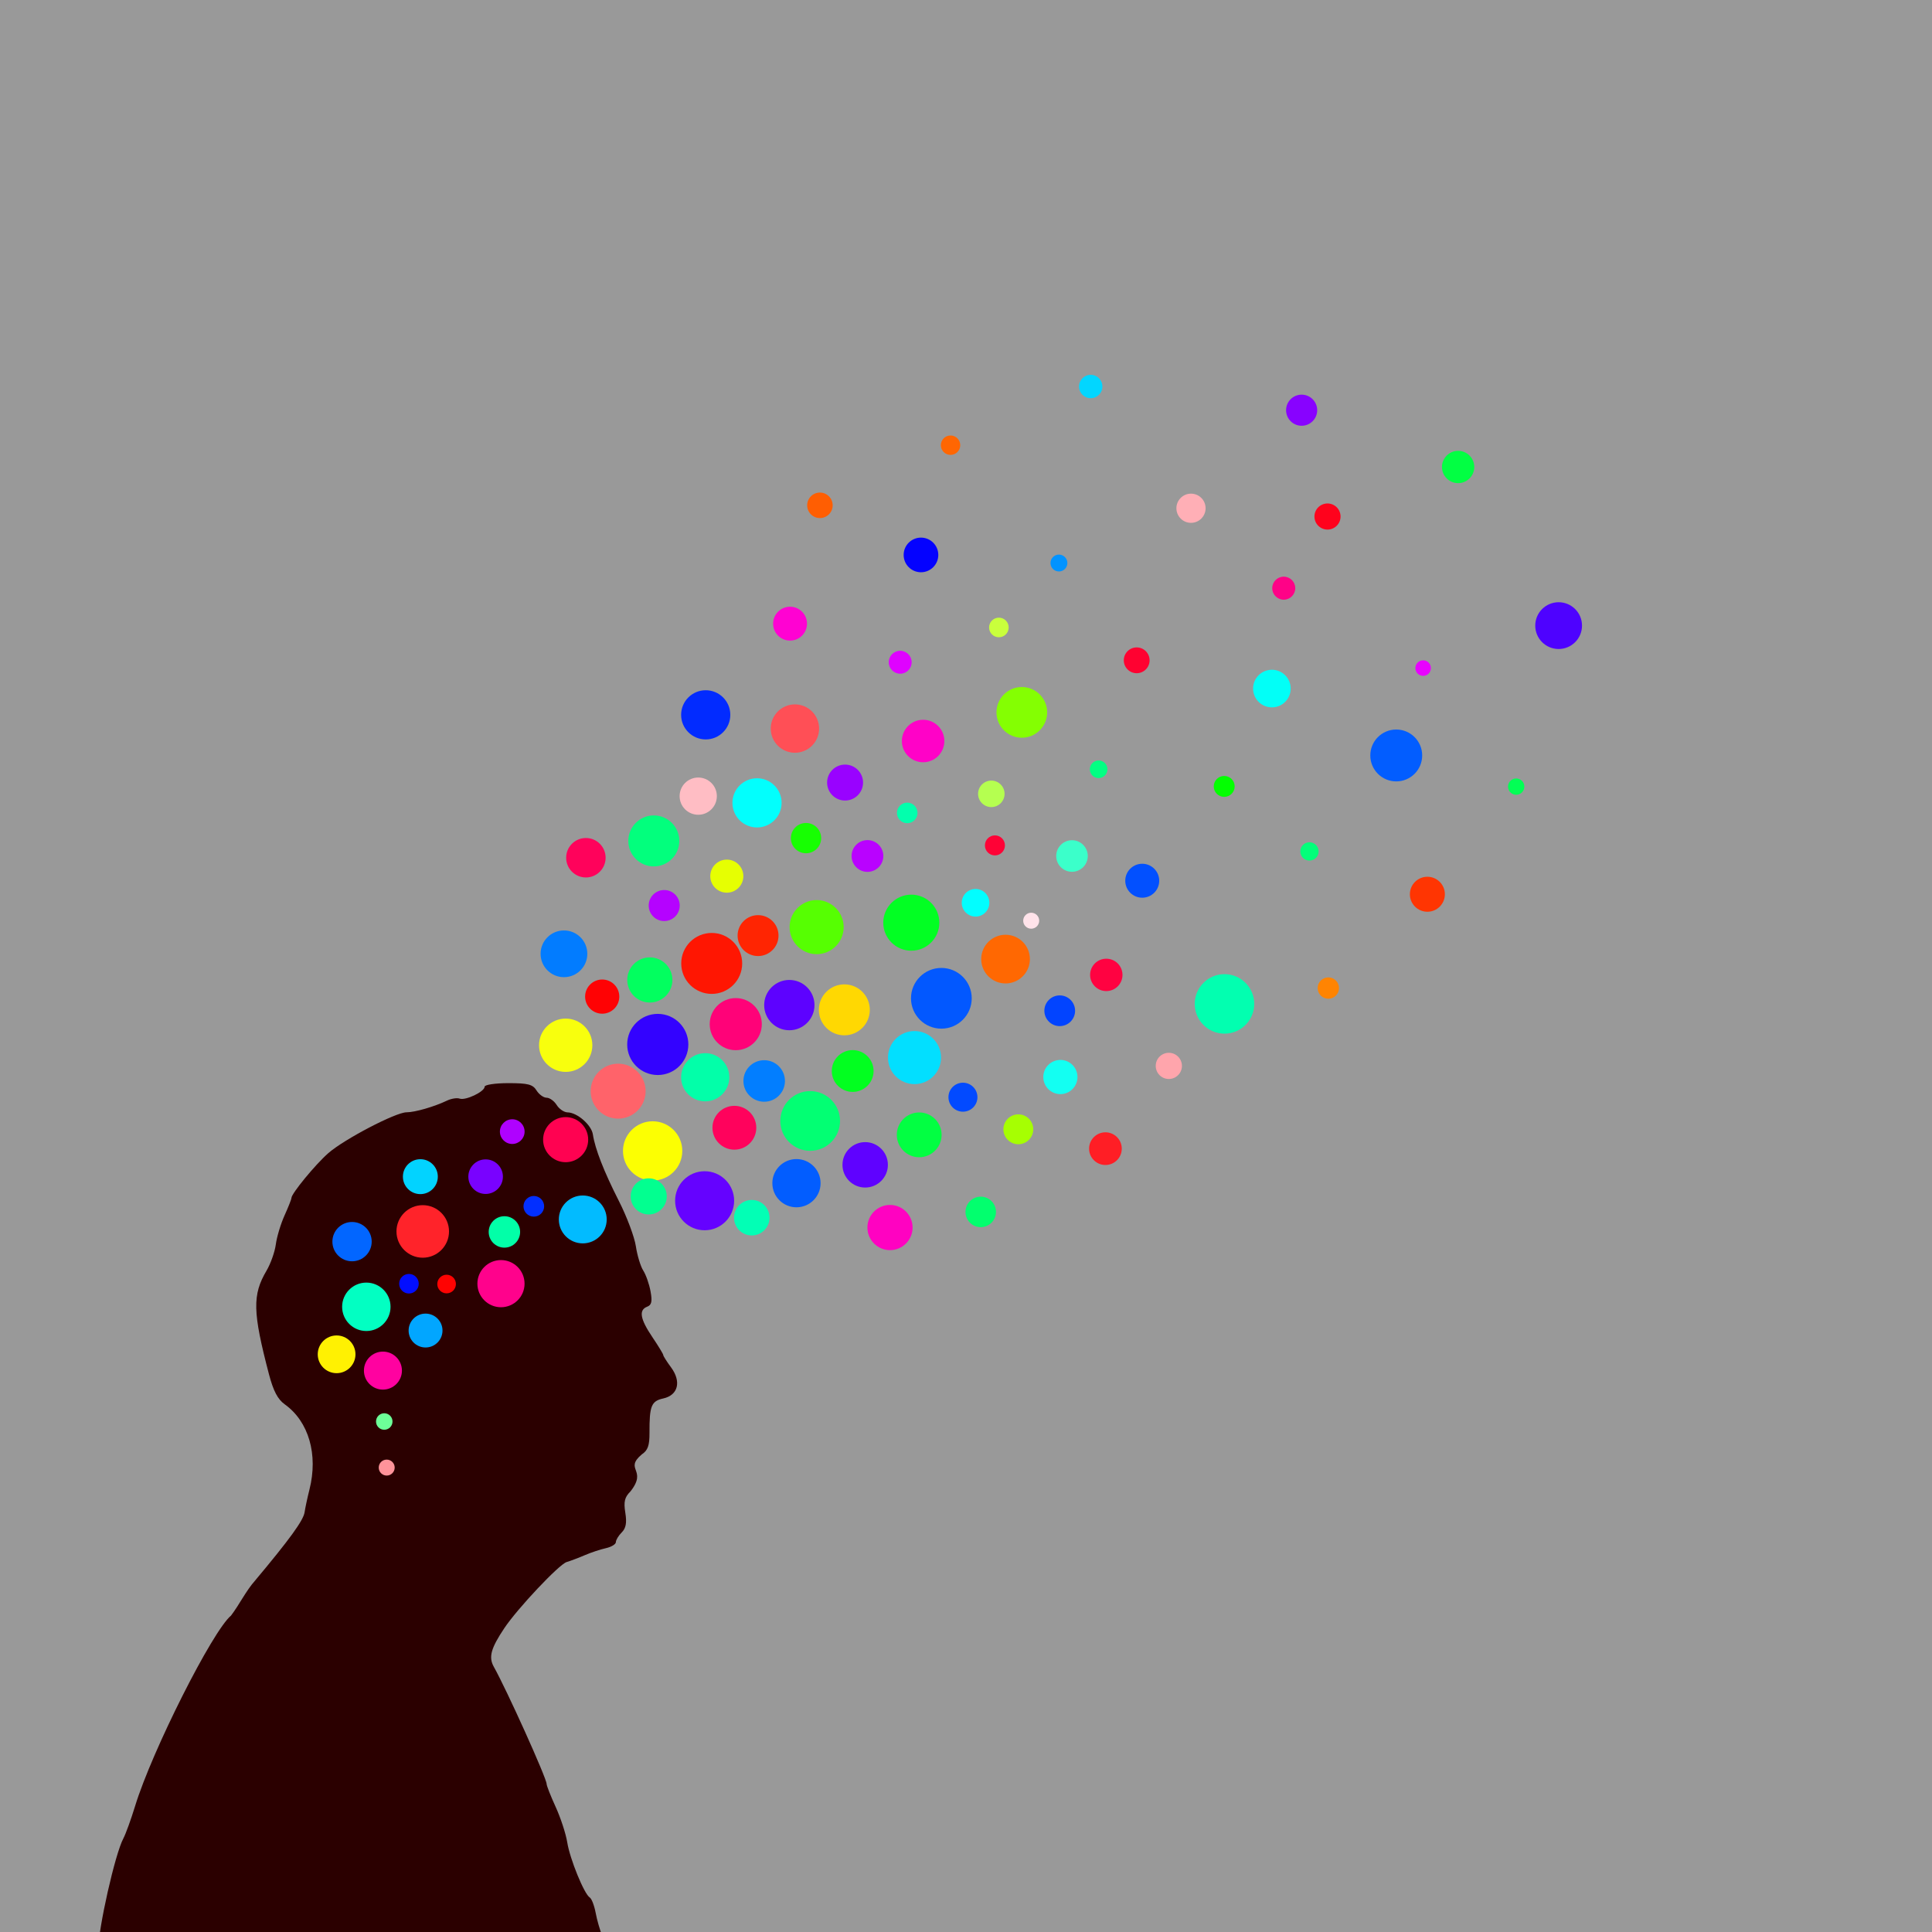 <?xml version="1.0" encoding="UTF-8" standalone="no"?>
<!-- Created with Inkscape (http://www.inkscape.org/) -->

<svg
   xmlns:dc="http://purl.org/dc/elements/1.1/"
   xmlns:cc="http://creativecommons.org/ns#"
   xmlns:rdf="http://www.w3.org/1999/02/22-rdf-syntax-ns#"
   xmlns:svg="http://www.w3.org/2000/svg"
   xmlns="http://www.w3.org/2000/svg"
   xmlns:xlink="http://www.w3.org/1999/xlink"
   xmlns:sodipodi="http://sodipodi.sourceforge.net/DTD/sodipodi-0.dtd"
   xmlns:inkscape="http://www.inkscape.org/namespaces/inkscape"
   id="svg2"
   sodipodi:version="0.32"
   inkscape:version="0.48.2 r9819"
   width="530"
   height="530"
   version="1.0"
   sodipodi:docname="Mr_Pipo_thoughts.svg"
   inkscape:output_extension="org.inkscape.output.svg.inkscape"
   inkscape:export-filename="C:\Documents and Settings\Nevit\Desktop\pipo2.png"
   inkscape:export-xdpi="424.64789"
   inkscape:export-ydpi="424.64789">
  <defs
     id="defs5">
    <inkscape:path-effect
       effect="skeletal"
       id="path-effect3013"
       is_visible="true"
       pattern="M 0,5 C 0,2.24 2.24,0 5,0 7.76,0 10,2.24 10,5 10,7.76 7.76,10 5,10 2.24,10 0,7.76 0,5 z"
       copytype="single_stretched"
       prop_scale="1"
       scale_y_rel="false"
       spacing="0"
       normal_offset="0"
       tang_offset="0"
       prop_units="false"
       vertical_pattern="false"
       fuse_tolerance="0" />
    <inkscape:perspective
       sodipodi:type="inkscape:persp3d"
       inkscape:vp_x="0 : 0.5 : 1"
       inkscape:vp_y="0 : 1000 : 0"
       inkscape:vp_z="1 : 0.5 : 1"
       inkscape:persp3d-origin="0.5 : 0.33333333 : 1"
       id="perspective9" />
  </defs>
  <sodipodi:namedview
     inkscape:window-height="838"
     inkscape:window-width="1440"
     inkscape:pageshadow="2"
     inkscape:pageopacity="1"
     guidetolerance="10.0"
     gridtolerance="10.0"
     objecttolerance="10.0"
     borderopacity="1.0"
     bordercolor="#666666"
     pagecolor="#ffffff"
     id="base"
     showgrid="false"
     inkscape:zoom="0.71183071"
     inkscape:cx="124.19551"
     inkscape:cy="209.78752"
     inkscape:window-x="-8"
     inkscape:window-y="-8"
     inkscape:current-layer="layer1"
     inkscape:window-maximized="1"
     fit-margin-top="0"
     fit-margin-left="0"
     fit-margin-right="0"
     fit-margin-bottom="0" />
  <g
     inkscape:groupmode="layer"
     id="layer3"
     inkscape:label="Layer#1"
     transform="translate(14.463,264.033)" />
  <g
     inkscape:groupmode="layer"
     id="layer1"
     inkscape:label="12"
     style="display:inline"
     transform="translate(14.463,264.033)">
    <rect
       style="fill:#999999;fill-opacity:1;fill-rule:nonzero;stroke:none"
       id="rect5185"
       width="530"
       height="530"
       x="-14.463"
       y="-264.033"
       inkscape:export-xdpi="173.8868"
       inkscape:export-ydpi="173.8868" />
    <path
       style="fill:#2b0000"
       d="m 152.032,271.349 c -0.1,-0.963 -0.684,-2.939 -1.298,-4.393 -0.614,-1.454 -1.422,-4.271 -1.795,-6.261 -0.373,-1.99 -1.102,-3.879 -1.619,-4.199 -1.525,-0.942 -5.444,-10.549 -6.177,-15.141 -0.373,-2.334 -1.798,-6.693 -3.167,-9.686 -1.369,-2.993 -2.489,-5.838 -2.489,-6.323 0,-1.556 -10.897,-25.733 -14.486,-32.14 -1.474,-2.632 -0.809,-5.069 2.896,-10.607 3.615,-5.404 15.016,-17.501 17.076,-18.118 1.108,-0.332 3.365,-1.187 5.015,-1.899 1.65,-0.712 4.237,-1.571 5.75,-1.908 1.512,-0.337 2.75,-1.086 2.75,-1.665 0,-0.579 0.72,-1.773 1.6,-2.653 1.169,-1.169 1.436,-2.629 0.99,-5.418 -0.485,-3.034 -0.193,-4.235 1.423,-5.851 4.76,-6.039 -1.873,-5.924 3.11,-10.153 1.643,-1.091 2.118,-2.418 2.101,-5.872 -0.035,-7.418 0.492,-8.741 3.776,-9.463 4.09,-0.898 5.02,-4.629 2.129,-8.54 -1.171,-1.583 -2.129,-3.1 -2.129,-3.369 0,-0.27 -1.35,-2.491 -3,-4.936 -3.353,-4.968 -3.77,-7.422 -1.415,-8.326 1.226,-0.47 1.436,-1.427 0.926,-4.219 -0.362,-1.986 -1.262,-4.548 -1.999,-5.693 -0.737,-1.146 -1.65,-4.155 -2.03,-6.686 -0.38,-2.532 -2.478,-8.119 -4.662,-12.417 -4.1,-8.064 -6.519,-14.259 -7.128,-18.252 -0.396,-2.596 -4.311,-6.006 -6.933,-6.039 -0.958,-0.012 -2.304,-0.922 -2.991,-2.022 -0.687,-1.1 -1.933,-2 -2.768,-2 -0.835,0 -2.081,-0.9 -2.768,-2 -1.041,-1.666 -2.332,-2 -7.741,-2 -3.57,0 -6.492,0.438 -6.492,0.974 0,1.362 -5.214,3.853 -6.849,3.272 -0.742,-0.263 -2.317,-0.014 -3.5,0.555 -3.46,1.663 -8.78,3.199 -11.078,3.199 -2.963,0 -17.112,7.388 -21.467,11.21 -3.551,3.115 -10.106,11.084 -10.106,12.285 0,0.338 -0.854,2.503 -1.897,4.81 -1.043,2.307 -2.117,5.872 -2.387,7.921 -0.269,2.049 -1.418,5.299 -2.552,7.221 -3.917,6.638 -3.806,11.348 0.669,28.406 1.203,4.586 2.405,6.881 4.322,8.251 6.591,4.71 9.219,13.77 6.786,23.396 -0.556,2.2 -1.157,5 -1.336,6.223 -0.323,2.213 -4.063,7.373 -13.598,18.757 -2.478,2.786 -4.295,6.572 -6.575,9.575 -5.112,4.242 -21.682,37.131 -26.303,52.206 -1.14,3.719 -2.601,7.748 -3.246,8.954 -2.272,4.245 -6.88,24.686 -6.883,30.534 l -0.001,2.25 c 14.842,-0.892 139.387,2.574 139.545,-1.75 z"
       id="path2699"
       sodipodi:nodetypes="cssssssssssssssccsssssssssssssssssssssssssssssccssccc"
       inkscape:connector-curvature="0" />
    <path
       sodipodi:type="arc"
       style="fill-opacity:1;fill-rule:nonzero;stroke:none"
       id="path3759"
       sodipodi:cx="-136.95316"
       sodipodi:cy="64.003235"
       sodipodi:rx="2.5234249"
       sodipodi:ry="2.5234249"
       d="m -134.43,64.003 c 0,1.394 -1.13,2.523 -2.523,2.523 -1.394,0 -2.523,-1.13 -2.523,-2.523 0,-1.394 1.13,-2.523 2.523,-2.523 1.394,0 2.523,1.13 2.523,2.523 z"
       transform="matrix(2.091,0,0,2.091,91.61,-118.684)"
       inkscape:tile-cx="-192.92731"
       inkscape:tile-cy="15.369957"
       inkscape:tile-w="10.552504"
       inkscape:tile-h="10.552504"
       inkscape:tile-x0="-198.20356"
       inkscape:tile-y0="10.093705" />
    <use
       x="0"
       y="0"
       inkscape:tiled-clone-of="#path3759"
       xlink:href="#path3759"
       transform="matrix(0.608,0,0,0.608,403.162,-167.213)"
       id="use4985"
       style="fill:#02d6ff;stroke:#02d6ff"
       width="215.638"
       height="284.459" />
    <use
       x="0"
       y="0"
       inkscape:tiled-clone-of="#path3759"
       xlink:href="#path3759"
       transform="matrix(0.689,0,0,0.689,391.674,-56.696)"
       id="use4987"
       style="fill:#b5ff50;stroke:#b5ff50"
       width="215.638"
       height="284.459" />
    <use
       x="0"
       y="0"
       inkscape:tiled-clone-of="#path3759"
       xlink:href="#path3759"
       transform="matrix(0.476,0,0,0.476,437.461,-37.673)"
       id="use4989"
       style="fill:#02ff7a;stroke:#02ff7a"
       width="215.638"
       height="284.459" />
    <use
       x="0"
       y="0"
       inkscape:tiled-clone-of="#path3759"
       xlink:href="#path3759"
       transform="matrix(0.91,0,0,0.91,554.335,-32.498)"
       id="use4991"
       style="fill:#ff3502;stroke:#ff3502"
       width="215.638"
       height="284.459" />
    <use
       x="0"
       y="0"
       inkscape:tiled-clone-of="#path3759"
       xlink:href="#path3759"
       transform="matrix(1.279,0,0,1.279,428.232,-87.307)"
       id="use4993"
       style="fill:#022bff;stroke:#022bff"
       width="215.638"
       height="284.459" />
    <use
       x="0"
       y="0"
       inkscape:tiled-clone-of="#path3759"
       xlink:href="#path3759"
       transform="matrix(0.901,0,0,0.901,413.663,-125.445)"
       id="use4995"
       style="fill:#0402ff;stroke:#0402ff"
       width="215.638"
       height="284.459" />
    <use
       x="0"
       y="0"
       inkscape:tiled-clone-of="#path3759"
       xlink:href="#path3759"
       transform="matrix(0.439,0,0,0.439,361.531,-116.228)"
       id="use4997"
       style="fill:#0293ff;stroke:#0293ff"
       width="215.638"
       height="284.459" />
    <use
       x="0"
       y="0"
       inkscape:tiled-clone-of="#path3759"
       xlink:href="#path3759"
       transform="matrix(1.355,0,0,1.355,451.274,-3.608)"
       id="use4999"
       style="fill:#ff0278;stroke:#ff0278"
       width="215.638"
       height="284.459" />
    <use
       x="0"
       y="0"
       inkscape:tiled-clone-of="#path3759"
       xlink:href="#path3759"
       transform="matrix(0.84,0,0,0.84,549.135,-148.647)"
       id="use5001"
       style="fill:#02ff43;stroke:#02ff43"
       width="215.638"
       height="284.459" />
    <use
       x="0"
       y="0"
       inkscape:tiled-clone-of="#path3759"
       xlink:href="#path3759"
       transform="matrix(1.547,0,0,1.547,622.736,-12.066)"
       id="use5003"
       style="fill:#02ffb0;stroke:#02ffb0"
       width="215.638"
       height="284.459" />
    <use
       x="0"
       y="0"
       inkscape:tiled-clone-of="#path3759"
       xlink:href="#path3759"
       transform="matrix(0.679,0,0,0.679,481.948,-132.62)"
       id="use5005"
       style="fill:#ff021c;stroke:#ff021c"
       width="215.638"
       height="284.459" />
    <use
       x="0"
       y="0"
       inkscape:tiled-clone-of="#path3759"
       xlink:href="#path3759"
       transform="matrix(0.681,0,0,0.681,438.809,18.057)"
       id="use5007"
       style="fill:#ffa5ac;stroke:#ffa5ac"
       width="215.638"
       height="284.459" />
    <use
       x="0"
       y="0"
       inkscape:tiled-clone-of="#path3759"
       xlink:href="#path3759"
       transform="matrix(1.542,0,0,1.542,464.891,28.343)"
       id="use5009"
       style="fill:#fcff02;stroke:#fcff02"
       width="215.638"
       height="284.459" />
    <use
       x="0"
       y="0"
       inkscape:tiled-clone-of="#path3759"
       xlink:href="#path3759"
       transform="matrix(0.505,0,0,0.505,344.65,-149.554)"
       id="use5011"
       style="fill:#ff6602;stroke:#ff6602"
       width="215.638"
       height="284.459" />
    <use
       x="0"
       y="0"
       inkscape:tiled-clone-of="#path3759"
       xlink:href="#path3759"
       transform="matrix(0.544,0,0,0.544,427.321,-56.539)"
       id="use5013"
       style="fill:#03ff01;stroke:#03ff01"
       width="215.638"
       height="284.459" />
    <use
       x="0"
       y="0"
       inkscape:tiled-clone-of="#path3759"
       xlink:href="#path3759"
       transform="matrix(0.555,0,0,0.555,458.026,-1.387)"
       id="use5015"
       style="fill:#ff8402;stroke:#ff8402"
       width="215.638"
       height="284.459" />
    <use
       x="0"
       y="0"
       inkscape:tiled-clone-of="#path3759"
       xlink:href="#path3759"
       transform="matrix(1.535,0,0,1.535,477.79,42.114)"
       id="use5017"
       style="fill:#6502ff;stroke:#6502ff"
       width="215.638"
       height="284.459" />
    <use
       x="0"
       y="0"
       inkscape:tiled-clone-of="#path3759"
       xlink:href="#path3759"
       transform="matrix(0.842,0,0,0.842,453.011,-9.346)"
       id="use5019"
       style="fill:#ff0241;stroke:#ff0241"
       width="215.638"
       height="284.459" />
    <use
       x="0"
       y="0"
       inkscape:tiled-clone-of="#path3759"
       xlink:href="#path3759"
       transform="matrix(0.425,0,0,0.425,484.239,-54.68)"
       id="use5021"
       style="fill:#02ff55;stroke:#02ff55"
       width="215.638"
       height="284.459" />
    <use
       x="0"
       y="0"
       inkscape:tiled-clone-of="#path3759"
       xlink:href="#path3759"
       transform="matrix(1.326,0,0,1.326,423.143,-53.431)"
       id="use5023"
       style="fill:#02ff7d;stroke:#02ff7d"
       width="215.638"
       height="284.459" />
    <use
       x="0"
       y="0"
       inkscape:tiled-clone-of="#path3759"
       xlink:href="#path3759"
       transform="matrix(1.579,0,0,1.579,551.302,-14.089)"
       id="use5025"
       style="fill:#0258ff;stroke:#0258ff"
       width="215.638"
       height="284.459" />
    <use
       x="0"
       y="0"
       inkscape:tiled-clone-of="#path3759"
       xlink:href="#path3759"
       transform="matrix(0.663,0,0,0.663,339.588,-135.452)"
       id="use5027"
       style="fill:#ff5e02;stroke:#ff5e02"
       width="215.638"
       height="284.459" />
    <use
       x="0"
       y="0"
       inkscape:tiled-clone-of="#path3759"
       xlink:href="#path3759"
       transform="matrix(1.59,0,0,1.59,475.648,-1.595)"
       id="use5029"
       style="fill:#3302ff;stroke:#3302ff"
       width="215.638"
       height="284.459" />
    <use
       x="0"
       y="0"
       inkscape:tiled-clone-of="#path3759"
       xlink:href="#path3759"
       transform="matrix(0.671,0,0,0.671,428.045,-93.055)"
       id="use5031"
       style="fill:#ff0231;stroke:#ff0231"
       width="215.638"
       height="284.459" />
    <use
       x="0"
       y="0"
       inkscape:tiled-clone-of="#path3759"
       xlink:href="#path3759"
       transform="matrix(0.883,0,0,0.883,470.857,-35.797)"
       id="use5033"
       style="fill:#0250ff;stroke:#0250ff"
       width="215.638"
       height="284.459" />
    <use
       x="0"
       y="0"
       inkscape:tiled-clone-of="#path3759"
       xlink:href="#path3759"
       transform="matrix(1.064,0,0,1.064,400.715,-23.489)"
       id="use5035"
       style="fill:#ff2502;stroke:#ff2502"
       width="215.638"
       height="284.459" />
    <use
       x="0"
       y="0"
       inkscape:tiled-clone-of="#path3759"
       xlink:href="#path3759"
       transform="matrix(1.087,0,0,1.087,431.154,13.309)"
       id="use5037"
       style="fill:#02ff20;stroke:#02ff20"
       width="215.638"
       height="284.459" />
    <use
       x="0"
       y="0"
       inkscape:tiled-clone-of="#path3759"
       xlink:href="#path3759"
       transform="matrix(0.978,0,0,0.978,524.925,-89.954)"
       id="use5039"
       style="fill:#02fff7;stroke:#02fff7"
       width="215.638"
       height="284.459" />
    <use
       x="0"
       y="0"
       inkscape:tiled-clone-of="#path3759"
       xlink:href="#path3759"
       transform="matrix(0.809,0,0,0.809,500.171,-163.755)"
       id="use5041"
       style="fill:#8802ff;stroke:#8802ff"
       width="215.638"
       height="284.459" />
    <use
       x="0"
       y="0"
       inkscape:tiled-clone-of="#path3759"
       xlink:href="#path3759"
       transform="matrix(0.881,0,0,0.881,373.853,-106.29)"
       id="use5043"
       style="fill:#ff02d2;stroke:#ff02d2"
       width="215.638"
       height="284.459" />
    <use
       x="0"
       y="0"
       inkscape:tiled-clone-of="#path3759"
       xlink:href="#path3759"
       transform="matrix(0.404,0,0,0.404,454.627,-86.874)"
       id="use5045"
       style="fill:#e802ff;stroke:#e802ff"
       width="215.638"
       height="284.459" />
    <use
       x="0"
       y="0"
       inkscape:tiled-clone-of="#path3759"
       xlink:href="#path3759"
       transform="matrix(1.279,0,0,1.279,442.305,-63.159)"
       id="use5047"
       style="fill:#02fffd;stroke:#02fffd"
       width="215.638"
       height="284.459" />
    <use
       x="0"
       y="0"
       inkscape:tiled-clone-of="#path3759"
       xlink:href="#path3759"
       transform="matrix(0.759,0,0,0.759,460.082,-136.102)"
       id="use5049"
       style="fill:#ffafb6;stroke:#ffafb6"
       width="215.638"
       height="284.459" />
    <use
       x="0"
       y="0"
       inkscape:tiled-clone-of="#path3759"
       xlink:href="#path3759"
       transform="matrix(0.458,0,0,0.458,376.12,-59.937)"
       id="use5051"
       style="fill:#02ff83;stroke:#02ff83"
       width="215.638"
       height="284.459" />
    <use
       x="0"
       y="0"
       inkscape:tiled-clone-of="#path3759"
       xlink:href="#path3759"
       transform="matrix(0.889,0,0,0.889,449.568,17.958)"
       id="use5053"
       style="fill:#13fff2;stroke:#13fff2"
       width="215.638"
       height="284.459" />
    <use
       x="0"
       y="0"
       inkscape:tiled-clone-of="#path3759"
       xlink:href="#path3759"
       transform="matrix(1.266,0,0,1.266,507.952,-20.102)"
       id="use5055"
       style="fill:#ff6802;stroke:#ff6802"
       width="215.638"
       height="284.459" />
    <use
       x="0"
       y="0"
       inkscape:tiled-clone-of="#path3759"
       xlink:href="#path3759"
       transform="matrix(1.14,0,0,1.14,409.02,28.074)"
       id="use5057"
       style="fill:#ff025c;stroke:#ff025c"
       width="215.638"
       height="284.459" />
    <use
       x="0"
       y="0"
       inkscape:tiled-clone-of="#path3759"
       xlink:href="#path3759"
       transform="matrix(1.258,0,0,1.258,448.612,-83.22)"
       id="use5059"
       style="fill:#ff4f56;stroke:#ff4f56"
       width="215.638"
       height="284.459" />
    <use
       x="0"
       y="0"
       inkscape:tiled-clone-of="#path3759"
       xlink:href="#path3759"
       transform="matrix(0.86,0,0,0.86,352.417,-36.708)"
       id="use5061"
       style="fill:#e6ff02;stroke:#e6ff02"
       width="215.638"
       height="284.459" />
    <use
       x="0"
       y="0"
       inkscape:tiled-clone-of="#path3759"
       xlink:href="#path3759"
       transform="matrix(1.026,0,0,1.026,346.084,-44.273)"
       id="use5063"
       style="fill:#ff025b;stroke:#ff025b"
       width="215.638"
       height="284.459" />
    <use
       x="0"
       y="0"
       inkscape:tiled-clone-of="#path3759"
       xlink:href="#path3759"
       transform="matrix(0.521,0,0,0.521,359.943,-40.009)"
       id="use5065"
       style="fill:#ff0236;stroke:#ff0236"
       width="215.638"
       height="284.459" />
    <use
       x="0"
       y="0"
       inkscape:tiled-clone-of="#path3759"
       xlink:href="#path3759"
       transform="matrix(1.349,0,0,1.349,631.294,-77.222)"
       id="use5067"
       style="fill:#025dff;stroke:#025dff"
       width="215.638"
       height="284.459" />
    <use
       x="0"
       y="0"
       inkscape:tiled-clone-of="#path3759"
       xlink:href="#path3759"
       transform="matrix(0.807,0,0,0.807,324.919,-27.841)"
       id="use5069"
       style="fill:#b502ff;stroke:#b502ff"
       width="215.638"
       height="284.459" />
    <use
       x="0"
       y="0"
       inkscape:tiled-clone-of="#path3759"
       xlink:href="#path3759"
       transform="matrix(1.386,0,0,1.386,410.66,1.713)"
       id="use5071"
       style="fill:#f8ff0d;stroke:#f8ff0d"
       width="215.638"
       height="284.459" />
    <use
       x="0"
       y="0"
       inkscape:tiled-clone-of="#path3759"
       xlink:href="#path3759"
       transform="matrix(1.215,0,0,1.215,376.877,-20.781)"
       id="use5073"
       style="fill:#027cff;stroke:#027cff"
       width="215.638"
       height="284.459" />
    <use
       x="0"
       y="0"
       inkscape:tiled-clone-of="#path3759"
       xlink:href="#path3759"
       transform="matrix(0.968,0,0,0.968,365.609,-60.291)"
       id="use5075"
       style="fill:#ffbdc4;stroke:#ffbdc4"
       width="215.638"
       height="284.459" />
    <use
       x="0"
       y="0"
       inkscape:tiled-clone-of="#path3759"
       xlink:href="#path3759"
       transform="matrix(0.826,0,0,0.826,384.376,-41.723)"
       id="use5077"
       style="fill:#b902ff;stroke:#b902ff"
       width="215.638"
       height="284.459" />
    <use
       x="0"
       y="0"
       inkscape:tiled-clone-of="#path3759"
       xlink:href="#path3759"
       transform="matrix(1.553,0,0,1.553,510.248,19.953)"
       id="use5079"
       style="fill:#02ff73;stroke:#02ff73"
       width="215.638"
       height="284.459" />
    <use
       x="0"
       y="0"
       inkscape:tiled-clone-of="#path3759"
       xlink:href="#path3759"
       transform="matrix(1.174,0,0,1.174,392.45,-12.989)"
       id="use5081"
       style="fill:#02ff5f;stroke:#02ff5f"
       width="215.638"
       height="284.459" />
    <use
       x="0"
       y="0"
       inkscape:tiled-clone-of="#path3759"
       xlink:href="#path3759"
       transform="matrix(1.245,0,0,1.245,387.879,51.633)"
       id="use5083"
       style="fill:#02bbff;stroke:#02bbff"
       width="215.638"
       height="284.459" />
    <use
       x="0"
       y="0"
       inkscape:tiled-clone-of="#path3759"
       xlink:href="#path3759"
       transform="matrix(1.458,0,0,1.458,519.489,-33)"
       id="use5085"
       style="fill:#02ff23;stroke:#02ff23"
       width="215.638"
       height="284.459" />
    <use
       x="0"
       y="0"
       inkscape:tiled-clone-of="#path3759"
       xlink:href="#path3759"
       transform="matrix(1.181,0,0,1.181,452.891,37.625)"
       id="use5087"
       style="fill:#5f02ff;stroke:#5f02ff"
       width="215.638"
       height="284.459" />
    <use
       x="0"
       y="0"
       inkscape:tiled-clone-of="#path3759"
       xlink:href="#path3759"
       transform="matrix(1.226,0,0,1.226,361.743,69.539)"
       id="use5089"
       style="fill:#ff028c;stroke:#ff028c"
       width="215.638"
       height="284.459" />
    <use
       x="0"
       y="0"
       inkscape:tiled-clone-of="#path3759"
       xlink:href="#path3759"
       transform="matrix(0.416,0,0,0.416,349.443,-17.757)"
       id="use5091"
       style="fill:#ffe3ea;stroke:#ffe3ea"
       width="215.638"
       height="284.459" />
    <use
       x="0"
       y="0"
       inkscape:tiled-clone-of="#path3759"
       xlink:href="#path3759"
       transform="matrix(0.642,0,0,0.642,251.096,36.676)"
       id="use5093"
       style="fill:#af02ff;stroke:#af02ff"
       width="215.638"
       height="284.459" />
    <use
       x="0"
       y="0"
       inkscape:tiled-clone-of="#path3759"
       xlink:href="#path3759"
       transform="matrix(0.509,0,0,0.509,196.855,80.42)"
       id="use5095"
       style="fill:#020eff;stroke:#020eff"
       width="215.638"
       height="284.459" />
    <use
       x="0"
       y="0"
       inkscape:tiled-clone-of="#path3759"
       xlink:href="#path3759"
       transform="matrix(0.537,0,0,0.537,236.563,58.755)"
       id="use5097"
       style="fill:#022fff;stroke:#022fff"
       width="215.638"
       height="284.459" />
    <use
       x="0"
       y="0"
       inkscape:tiled-clone-of="#path3759"
       xlink:href="#path3759"
       transform="matrix(1.406,0,0,1.406,483.393,-30.996)"
       id="use5099"
       style="fill:#56ff02;stroke:#56ff02"
       width="215.638"
       height="284.459" />
    <use
       x="0"
       y="0"
       inkscape:tiled-clone-of="#path3759"
       xlink:href="#path3759"
       transform="matrix(1.318,0,0,1.318,522.541,-88.573)"
       id="use5101"
       style="fill:#84ff02;stroke:#84ff02"
       width="215.638"
       height="284.459" />
    <use
       x="0"
       y="0"
       inkscape:tiled-clone-of="#path3759"
       xlink:href="#path3759"
       transform="matrix(0.881,0,0,0.881,273.861,87.628)"
       id="use5103"
       style="fill:#02a6ff;stroke:#02a6ff"
       width="215.638"
       height="284.459" />
    <use
       x="0"
       y="0"
       inkscape:tiled-clone-of="#path3759"
       xlink:href="#path3759"
       transform="matrix(1.38,0,0,1.38,505.178,5.189)"
       id="use5105"
       style="fill:#02dfff;stroke:#02dfff"
       width="215.638"
       height="284.459" />
    <use
       x="0"
       y="0"
       inkscape:tiled-clone-of="#path3759"
       xlink:href="#path3759"
       transform="matrix(0.599,0,0,0.599,454.364,-111.752)"
       id="use5107"
       style="fill:#ff0287;stroke:#ff0287"
       width="215.638"
       height="284.459" />
    <use
       x="0"
       y="0"
       inkscape:tiled-clone-of="#path3759"
       xlink:href="#path3759"
       transform="matrix(0.923,0,0,0.923,371.531,56.033)"
       id="use5109"
       style="fill:#02ffb5;stroke:#02ffb5"
       width="215.638"
       height="284.459" />
    <use
       x="0"
       y="0"
       inkscape:tiled-clone-of="#path3759"
       xlink:href="#path3759"
       transform="matrix(1.175,0,0,1.175,458.529,54.918)"
       id="use5111"
       style="fill:#ff02c1;stroke:#ff02c1"
       width="215.638"
       height="284.459" />
    <use
       x="0"
       y="0"
       inkscape:tiled-clone-of="#path3759"
       xlink:href="#path3759"
       transform="matrix(1.105,0,0,1.105,453.981,-77.487)"
       id="use5113"
       style="fill:#ff02c7;stroke:#ff02c7"
       width="215.638"
       height="284.459" />
    <use
       x="0"
       y="0"
       inkscape:tiled-clone-of="#path3759"
       xlink:href="#path3759"
       transform="matrix(0.718,0,0,0.718,392.993,-27.251)"
       id="use5115"
       style="fill:#02feff;stroke:#02feff"
       width="215.638"
       height="284.459" />
    <use
       x="0"
       y="0"
       inkscape:tiled-clone-of="#path3759"
       xlink:href="#path3759"
       transform="matrix(0.821,0,0,0.821,439.51,-41.643)"
       id="use5117"
       style="fill:#3bffca;stroke:#3bffca"
       width="215.638"
       height="284.459" />
    <use
       x="0"
       y="0"
       inkscape:tiled-clone-of="#path3759"
       xlink:href="#path3759"
       transform="matrix(1.429,0,0,1.429,433.421,13.661)"
       id="use5119"
       style="fill:#ff636a;stroke:#ff636a"
       width="215.638"
       height="284.459" />
    <use
       x="0"
       y="0"
       inkscape:tiled-clone-of="#path3759"
       xlink:href="#path3759"
       transform="matrix(0.908,0,0,0.908,277.694,45.003)"
       id="use5121"
       style="fill:#02d3ff;stroke:#02d3ff"
       width="215.638"
       height="284.459" />
    <use
       x="0"
       y="0"
       inkscape:tiled-clone-of="#path3759"
       xlink:href="#path3759"
       transform="matrix(1.022,0,0,1.022,281.157,61.101)"
       id="use5123"
       style="fill:#0266ff;stroke:#0266ff"
       width="215.638"
       height="284.459" />
    <use
       x="0"
       y="0"
       inkscape:tiled-clone-of="#path3759"
       xlink:href="#path3759"
       transform="matrix(0.415,0,0,0.415,172.447,132.279)"
       id="use5125"
       style="fill:#ff939a;stroke:#ff939a"
       width="215.638"
       height="284.459" />
    <use
       x="0"
       y="0"
       inkscape:tiled-clone-of="#path3759"
       xlink:href="#path3759"
       transform="matrix(1.253,0,0,1.253,423.029,12.509)"
       id="use5127"
       style="fill:#02ffa9;stroke:#02ffa9"
       width="215.638"
       height="284.459" />
    <use
       x="0"
       y="0"
       inkscape:tiled-clone-of="#path3759"
       xlink:href="#path3759"
       transform="matrix(0.429,0,0,0.429,174.503,119.428)"
       id="use5129"
       style="fill:#6dff98;stroke:#6dff98"
       width="215.638"
       height="284.459" />
    <use
       x="0"
       y="0"
       inkscape:tiled-clone-of="#path3759"
       xlink:href="#path3759"
       transform="matrix(1.325,0,0,1.325,475.218,-7.074)"
       id="use5131"
       style="fill:#ffd802;stroke:#ffd802"
       width="215.638"
       height="284.459" />
    <use
       x="0"
       y="0"
       inkscape:tiled-clone-of="#path3759"
       xlink:href="#path3759"
       transform="matrix(0.793,0,0,0.793,409.024,56.417)"
       id="use5133"
       style="fill:#02ff6e;stroke:#02ff6e"
       width="215.638"
       height="284.459" />
    <use
       x="0"
       y="0"
       inkscape:tiled-clone-of="#path3759"
       xlink:href="#path3759"
       transform="matrix(0.85,0,0,0.85,454.331,38.2)"
       id="use5135"
       style="fill:#ff1e25;stroke:#ff1e25"
       width="215.638"
       height="284.459" />
    <use
       x="0"
       y="0"
       inkscape:tiled-clone-of="#path3759"
       xlink:href="#path3759"
       transform="matrix(0.935,0,0,0.935,399.464,-63.516)"
       id="use5137"
       style="fill:#9902ff;stroke:#9902ff"
       width="215.638"
       height="284.459" />
    <use
       x="0"
       y="0"
       inkscape:tiled-clone-of="#path3759"
       xlink:href="#path3759"
       transform="matrix(0.51,0,0,0.51,358.884,-99.628)"
       id="use5139"
       style="fill:#c9ff3c;stroke:#c9ff3c"
       width="215.638"
       height="284.459" />
    <use
       x="0"
       y="0"
       inkscape:tiled-clone-of="#path3759"
       xlink:href="#path3759"
       transform="matrix(0.777,0,0,0.777,416.219,33.996)"
       id="use5141"
       style="fill:#a6ff02;stroke:#a6ff02"
       width="215.638"
       height="284.459" />
    <use
       x="0"
       y="0"
       inkscape:tiled-clone-of="#path3759"
       xlink:href="#path3759"
       transform="matrix(1.259,0,0,1.259,331.233,75.391)"
       id="use5143"
       style="fill:#02ffc2;stroke:#02ffc2"
       width="215.638"
       height="284.459" />
    <use
       x="0"
       y="0"
       inkscape:tiled-clone-of="#path3759"
       xlink:href="#path3759"
       transform="matrix(0.788,0,0,0.788,360.12,-46.051)"
       id="use5145"
       style="fill:#17ff02;stroke:#17ff02"
       width="215.638"
       height="284.459" />
    <use
       x="0"
       y="0"
       inkscape:tiled-clone-of="#path3759"
       xlink:href="#path3759"
       transform="matrix(0.535,0,0,0.535,338.61,-49.133)"
       id="use5147"
       style="fill:#02ffad;stroke:#02ffad"
       width="215.638"
       height="284.459" />
    <use
       x="0"
       y="0"
       inkscape:tiled-clone-of="#path3759"
       xlink:href="#path3759"
       transform="matrix(0.939,0,0,0.939,346.379,49.95)"
       id="use5149"
       style="fill:#02ff90;stroke:#02ff90"
       width="215.638"
       height="284.459" />
    <use
       x="0"
       y="0"
       inkscape:tiled-clone-of="#path3759"
       xlink:href="#path3759"
       transform="matrix(1.08,0,0,1.08,405.514,16.149)"
       id="use5151"
       style="fill:#027eff;stroke:#027eff"
       width="215.638"
       height="284.459" />
    <use
       x="0"
       y="0"
       inkscape:tiled-clone-of="#path3759"
       xlink:href="#path3759"
       transform="matrix(0.889,0,0,0.889,323.879,-4.102)"
       id="use5153"
       style="fill:#ff0204;stroke:#ff0204"
       width="215.638"
       height="284.459" />
    <use
       x="0"
       y="0"
       inkscape:tiled-clone-of="#path3759"
       xlink:href="#path3759"
       transform="matrix(0.981,0,0,0.981,268.935,92.633)"
       id="use5155"
       style="fill:#fff102;stroke:#fff102"
       width="215.638"
       height="284.459" />
    <use
       x="0"
       y="0"
       inkscape:tiled-clone-of="#path3759"
       xlink:href="#path3759"
       transform="matrix(1.165,0,0,1.165,464.594,29.641)"
       id="use5157"
       style="fill:#02ff42;stroke:#02ff42"
       width="215.638"
       height="284.459" />
    <use
       x="0"
       y="0"
       inkscape:tiled-clone-of="#path3759"
       xlink:href="#path3759"
       transform="matrix(0.817,0,0,0.817,283.027,61.546)"
       id="use5159"
       style="fill:#02ffa8;stroke:#02ffa8"
       width="215.638"
       height="284.459" />
    <use
       x="0"
       y="0"
       inkscape:tiled-clone-of="#path3759"
       xlink:href="#path3759"
       transform="matrix(1.172,0,0,1.172,368.967,30.854)"
       id="use5161"
       style="fill:#ff0251;stroke:#ff0251"
       width="215.638"
       height="284.459" />
    <use
       x="0"
       y="0"
       inkscape:tiled-clone-of="#path3759"
       xlink:href="#path3759"
       transform="matrix(0.899,0,0,0.899,293.845,45.141)"
       id="use5163"
       style="fill:#7902ff;stroke:#7902ff"
       width="215.638"
       height="284.459" />
    <use
       x="0"
       y="0"
       inkscape:tiled-clone-of="#path3759"
       xlink:href="#path3759"
       transform="matrix(0.799,0,0,0.799,431.861,1.144)"
       id="use5165"
       style="fill:#0244ff;stroke:#0244ff"
       width="215.638"
       height="284.459" />
    <use
       x="0"
       y="0"
       inkscape:tiled-clone-of="#path3759"
       xlink:href="#path3759"
       transform="matrix(1.585,0,0,1.585,489.471,-23.747)"
       id="use5167"
       style="fill:#ff1602;stroke:#ff1602"
       width="215.638"
       height="284.459" />
    <use
       x="0"
       y="0"
       inkscape:tiled-clone-of="#path3759"
       xlink:href="#path3759"
       transform="matrix(0.754,0,0,0.754,396.547,25.538)"
       id="use5169"
       style="fill:#024aff;stroke:#024aff"
       width="215.638"
       height="284.459" />
    <use
       x="0"
       y="0"
       inkscape:tiled-clone-of="#path3759"
       xlink:href="#path3759"
       transform="matrix(1.308,0,0,1.308,456.818,-8.119)"
       id="use5171"
       style="fill:#5d02ff;stroke:#5d02ff"
       width="215.638"
       height="284.459" />
    <use
       x="0"
       y="0"
       inkscape:tiled-clone-of="#path3759"
       xlink:href="#path3759"
       transform="matrix(1.254,0,0,1.254,448.256,41.553)"
       id="use5173"
       style="fill:#025dff;stroke:#025dff"
       width="215.638"
       height="284.459" />
    <use
       x="0"
       y="0"
       inkscape:tiled-clone-of="#path3759"
       xlink:href="#path3759"
       transform="matrix(1.216,0,0,1.216,649.939,-110.827)"
       id="use5175"
       style="fill:#4e02ff;stroke:#4e02ff"
       width="215.638"
       height="284.459" />
    <use
       x="0"
       y="0"
       inkscape:tiled-clone-of="#path3759"
       xlink:href="#path3759"
       transform="matrix(0.596,0,0,0.596,348.562,-91.387)"
       id="use5177"
       style="fill:#df02ff;stroke:#df02ff"
       width="215.638"
       height="284.459" />
    <use
       x="0"
       y="0"
       inkscape:tiled-clone-of="#path3759"
       xlink:href="#path3759"
       transform="matrix(0.988,0,0,0.988,283.006,96.997)"
       id="use5179"
       style="fill:#ff02a0;stroke:#ff02a0"
       width="215.638"
       height="284.459" />
    <use
       x="0"
       y="0"
       inkscape:tiled-clone-of="#path3759"
       xlink:href="#path3759"
       transform="matrix(0.484,0,0,0.484,202.315,80.883)"
       id="use5181"
       style="fill:#ff0302;stroke:#ff0302"
       width="215.638"
       height="284.459" />
    <use
       x="0"
       y="0"
       inkscape:tiled-clone-of="#path3759"
       xlink:href="#path3759"
       transform="matrix(1.366,0,0,1.366,367.548,53.094)"
       id="use5183"
       style="fill:#ff232a;stroke:#ff232a"
       width="215.638"
       height="284.459" />
  </g>
  <g
     inkscape:groupmode="layer"
     id="layer2"
     inkscape:label="Lines"
     style="display:inline"
     transform="translate(14.463,264.033)" />
</svg>
